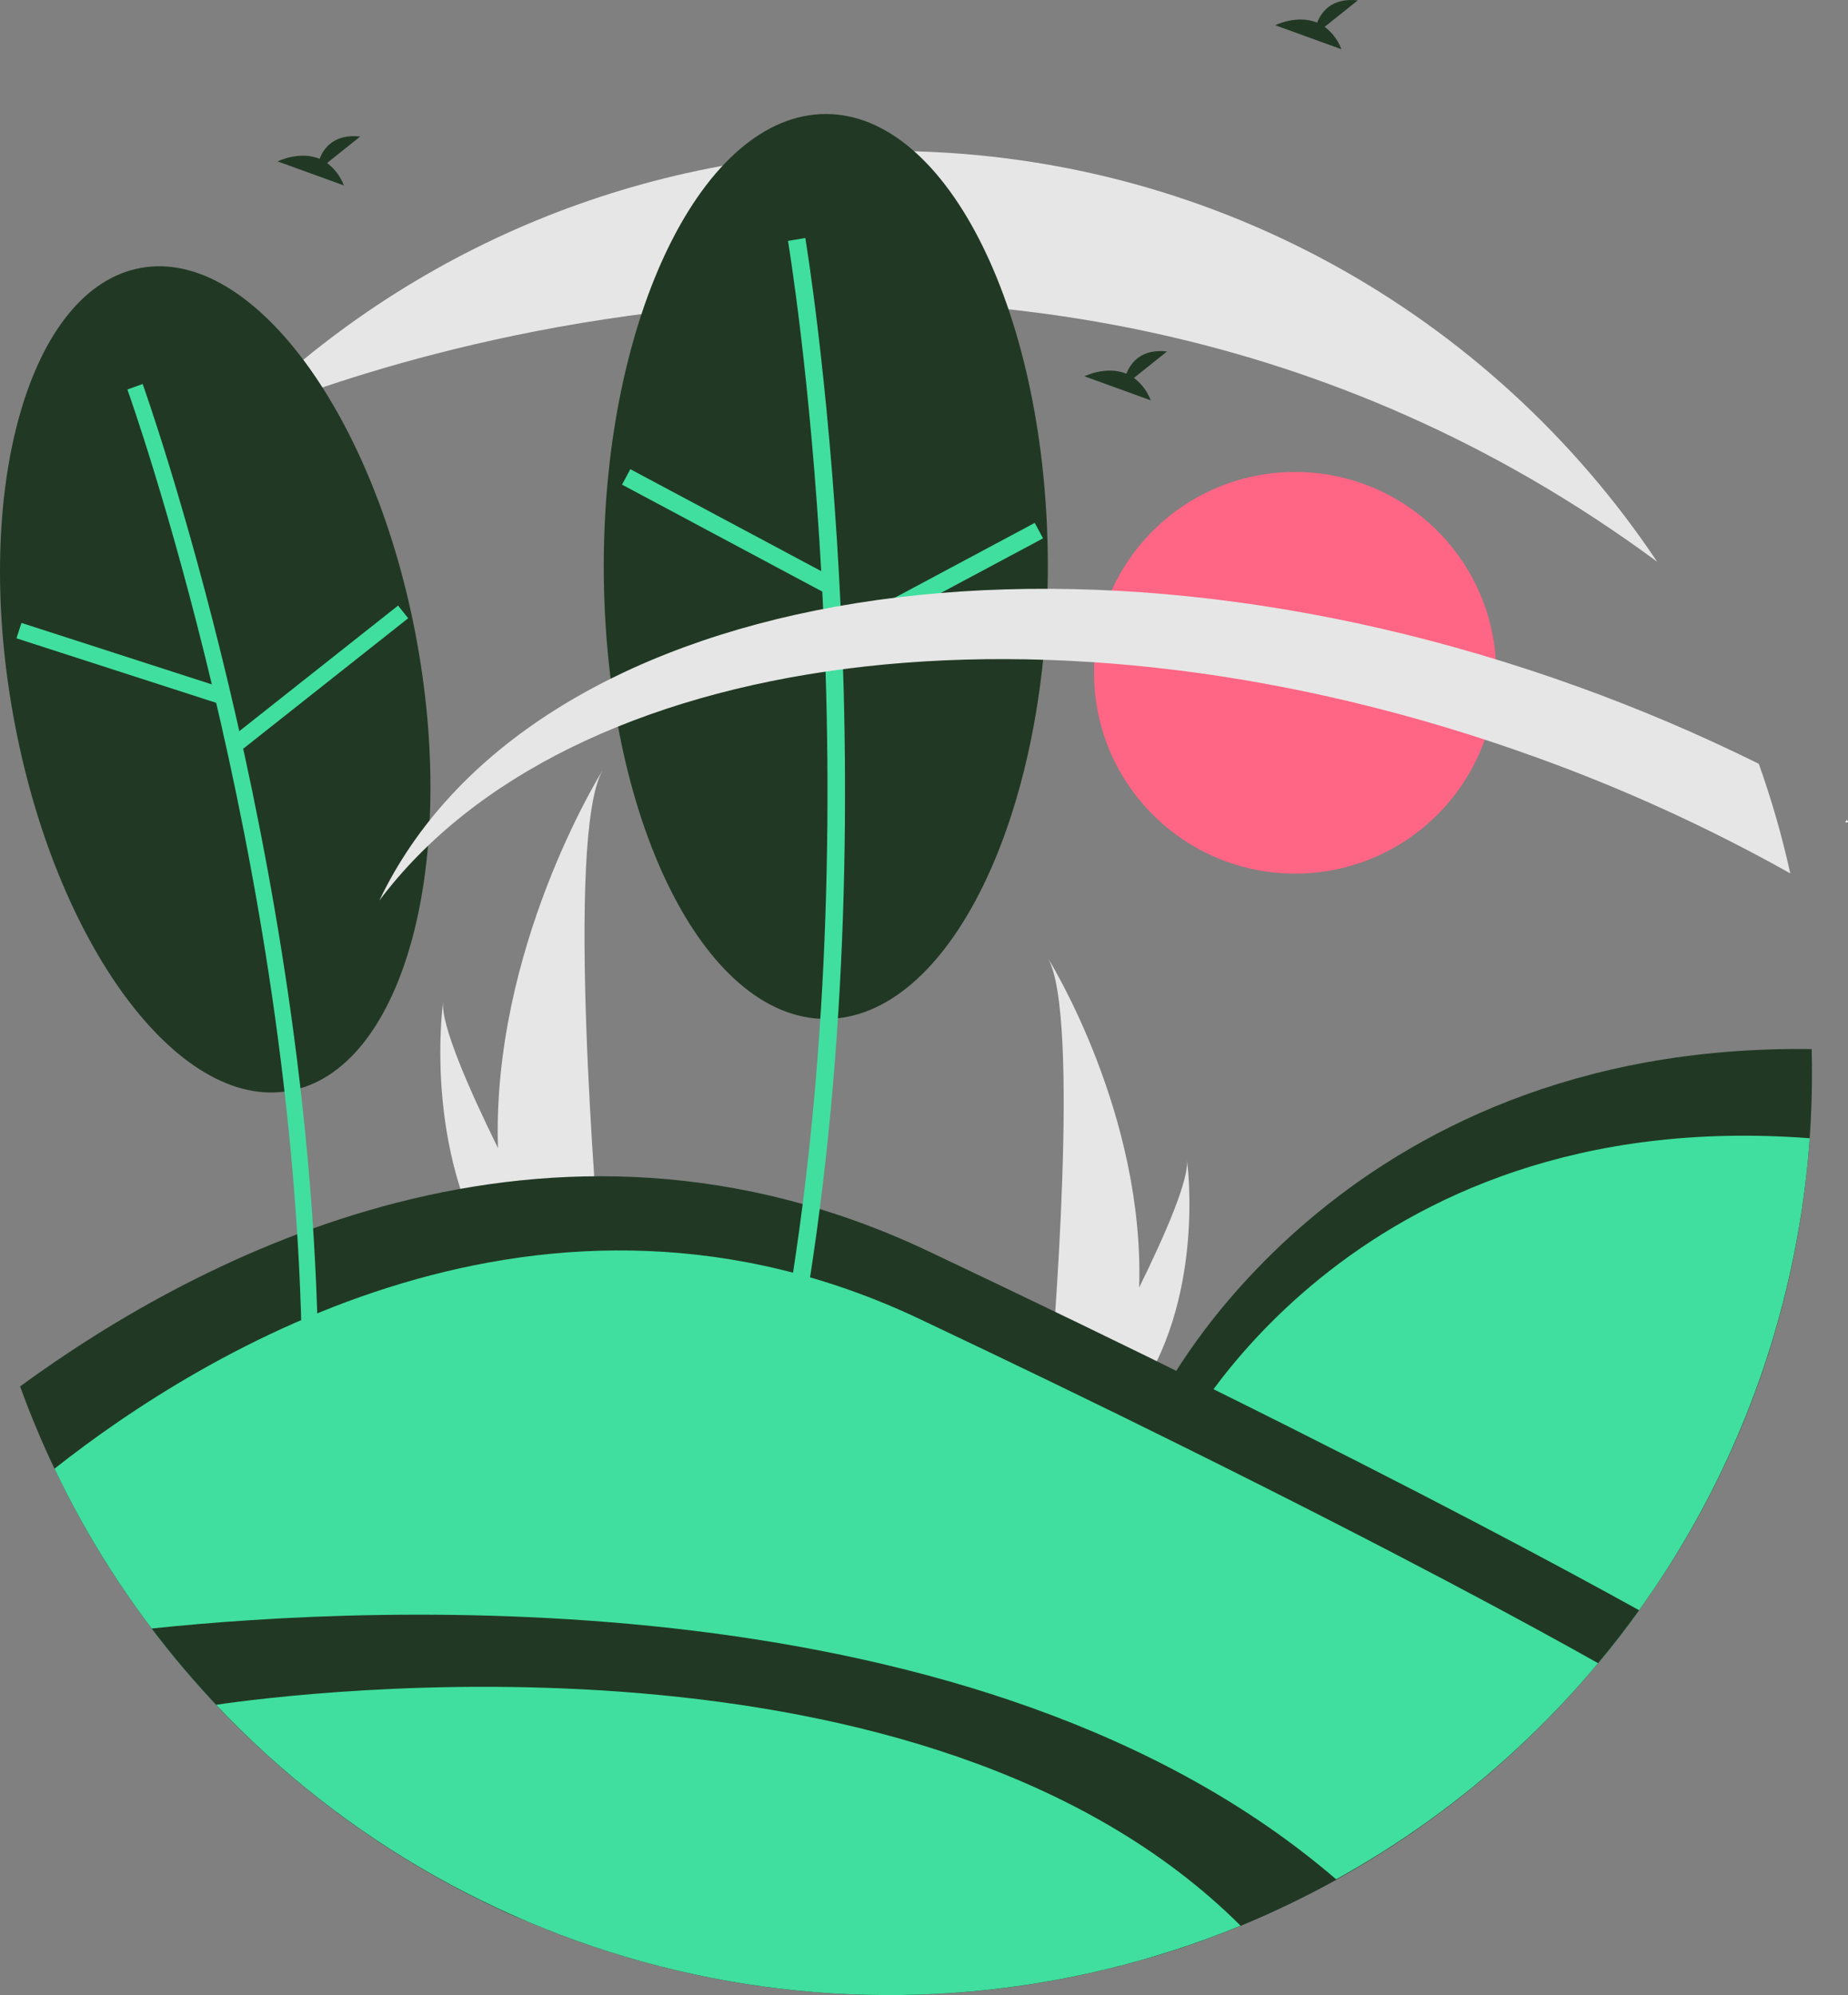 <svg width="265" height="286" viewBox="0 0 265 286" fill="none" xmlns="http://www.w3.org/2000/svg">
<rect x="0" y="0" width="265" height="286" fill="#808080" stroke="none"/>
<g clip-path="url(#clip0_12_8185)">
<path d="M185.716 125.234C201.642 125.234 214.552 112.345 214.552 96.446C214.552 80.546 201.642 67.658 185.716 67.658C169.791 67.658 156.88 80.546 156.88 96.446C156.88 112.345 169.791 125.234 185.716 125.234Z" fill="#FF6584"/>
<path d="M264.815 117.91C264.878 117.898 264.926 117.854 265 117.865C264.968 117.741 264.925 117.619 264.874 117.501C264.782 117.626 264.688 117.753 264.606 117.865L264.815 117.91Z" fill="white"/>
<path d="M71.408 164.581C71.576 170.862 72.63 177.088 74.538 183.075C74.582 183.214 74.628 183.351 74.673 183.49H86.356C86.343 183.365 86.331 183.226 86.318 183.075C85.539 174.135 81.048 119.724 86.418 110.419C85.948 111.174 70.502 136.175 71.408 164.581Z" fill="#E6E6E6"/>
<path d="M72.285 183.075C72.382 183.214 72.484 183.353 72.588 183.49H81.352C81.285 183.371 81.208 183.233 81.119 183.075C79.671 180.466 75.386 172.667 71.408 164.581C67.133 155.892 63.211 146.873 63.542 143.609C63.44 144.345 60.482 166.788 72.285 183.075Z" fill="#E6E6E6"/>
<path d="M163.352 184.571C163.206 190.046 162.287 195.474 160.623 200.694C160.585 200.815 160.545 200.934 160.506 201.055H150.321C150.332 200.947 150.343 200.826 150.353 200.694C151.033 192.9 154.948 145.463 150.266 137.351C150.676 138.009 164.142 159.805 163.352 184.571Z" fill="#E6E6E6"/>
<path d="M162.588 200.694C162.503 200.815 162.414 200.936 162.324 201.055H154.683C154.741 200.952 154.808 200.831 154.886 200.694C156.148 198.419 159.884 191.62 163.352 184.571C167.079 176.995 170.498 169.133 170.21 166.287C170.299 166.929 172.878 186.494 162.588 200.694Z" fill="#E6E6E6"/>
<path d="M46.902 23.367L51.652 19.574C47.962 19.168 46.446 21.177 45.825 22.767C42.943 21.572 39.805 23.138 39.805 23.138L49.308 26.582C48.828 25.304 47.994 24.189 46.902 23.367V23.367Z" fill="#213924"/>
<path d="M189.955 3.846L194.705 0.053C191.015 -0.353 189.499 1.656 188.878 3.246C185.996 2.051 182.858 3.617 182.858 3.617L192.361 7.061C191.882 5.783 191.047 4.667 189.955 3.846V3.846Z" fill="#213924"/>
<path d="M259.836 153.819C259.836 156.961 259.727 160.078 259.507 163.169C257.816 187.555 249.346 210.987 235.05 230.833C233.182 233.436 231.22 235.966 229.165 238.423C223.84 244.799 217.928 250.662 211.506 255.935L183.357 239.445L166.526 200.228C166.526 200.228 191.638 149.468 259.792 150.388C259.82 151.528 259.835 152.671 259.836 153.819Z" fill="#213924"/>
<path d="M259.507 163.169C258.212 181.392 253.148 199.149 244.634 215.32C236.12 231.491 224.341 245.725 210.04 257.123L183.889 241.805L168.963 207.024C168.963 207.024 193.149 158.137 259.507 163.169Z" fill="#40DF9F"/>
<path d="M235.05 230.833C233.181 233.436 231.22 235.966 229.165 238.423C215.394 254.94 197.799 267.858 177.902 276.058C173.873 277.716 169.75 279.179 165.531 280.445C135.071 288.532 102.801 286.487 73.61 274.619C44.74 261.755 21.411 239.036 7.812 210.543C5.984 206.707 4.34 202.774 2.881 198.744C28.334 180.129 78.488 153.474 133.15 179.375C148.27 186.54 161.772 193.07 173.654 198.967C203.806 213.888 223.873 224.645 235.05 230.833Z" fill="#213924"/>
<path d="M229.165 238.423C214.93 255.454 196.634 268.638 175.959 276.762C155.285 284.886 132.895 287.689 110.852 284.912C88.808 282.136 67.818 273.869 49.812 260.874C31.806 247.878 17.363 230.57 7.812 210.543C29.069 193.761 78.098 163.603 131.903 189.094C145.74 195.65 158.093 201.627 168.963 207.024C200.65 222.703 220.169 233.359 229.165 238.423Z" fill="#40DF9F"/>
<path d="M191.646 269.445C187.194 271.909 182.606 274.117 177.902 276.058C161.896 282.643 144.748 286.021 127.436 286C106.95 285.992 86.745 281.243 68.407 272.125C50.07 263.007 34.1 249.77 21.75 233.452C53.372 230.123 140.781 225.635 191.646 269.445Z" fill="#213924"/>
<path d="M177.902 276.058C153.082 286.247 125.748 288.674 99.516 283.018C73.285 277.362 49.39 263.89 30.994 244.383C42.496 242.696 132.797 231.112 177.902 276.058Z" fill="#40DF9F"/>
<path d="M237.629 80.519V80.523C143.088 10.739 34.771 59.857 33.934 60.234V60.23C46.212 47.974 60.79 38.257 76.834 31.635C92.879 25.013 110.074 21.615 127.435 21.638C173.398 21.638 213.89 45.021 237.629 80.519Z" fill="#E6E6E6"/>
<path d="M41.517 156.381C57.51 153.502 65.706 124.759 59.822 92.18C53.939 59.602 36.204 35.525 20.211 38.404C4.218 41.283 -3.978 70.026 1.906 102.605C7.789 135.184 25.524 159.26 41.517 156.381Z" fill="#213924"/>
<path d="M45.627 194.429C44.679 122.87 20.697 55.717 20.455 55.047L18.268 55.835C18.509 56.501 42.359 123.303 43.303 194.46L45.627 194.429Z" fill="#40DF9F"/>
<path d="M3.078 89.297L2.363 91.506L31.074 100.776L31.79 98.567L3.078 89.297Z" fill="#40DF9F"/>
<path d="M57.087 86.809L33.431 105.513L34.874 107.333L58.531 88.629L57.087 86.809Z" fill="#40DF9F"/>
<path d="M118.419 146.065C136.004 146.065 150.259 117.026 150.259 81.204C150.259 45.383 136.004 16.344 118.419 16.344C100.833 16.344 86.578 45.383 86.578 81.204C86.578 117.026 100.833 146.065 118.419 146.065Z" fill="#213924"/>
<path d="M115.478 187.37C128.231 110.984 115.607 34.874 115.478 34.115L112.997 34.535C113.125 35.29 125.677 111 112.996 186.958L115.478 187.37Z" fill="#40DF9F"/>
<path d="M90.386 67.257L89.199 69.473L117.992 84.848L119.179 82.633L90.386 67.257Z" fill="#40DF9F"/>
<path d="M148.38 74.959L119.59 90.343L120.778 92.558L149.567 77.174L148.38 74.959Z" fill="#40DF9F"/>
<path d="M256.725 125.201C245.043 118.653 232.837 113.082 220.234 108.545C150.545 83.369 81.44 93.072 54.392 129.102C75.442 84.963 150.553 71.084 226.35 98.465C235.172 101.649 243.806 105.331 252.209 109.493C254.04 114.631 255.548 119.877 256.725 125.201V125.201Z" fill="#E6E6E6"/>
<path d="M162.606 54.173L167.355 50.381C163.665 49.974 162.149 51.983 161.529 53.573C158.646 52.379 155.508 53.944 155.508 53.944L165.011 57.389C164.532 56.11 163.697 54.995 162.606 54.173Z" fill="#213924"/>
</g>
<defs>
<clipPath id="clip0_12_8185">
<rect width="265" height="286" fill="white"/>
</clipPath>
</defs>
</svg>
